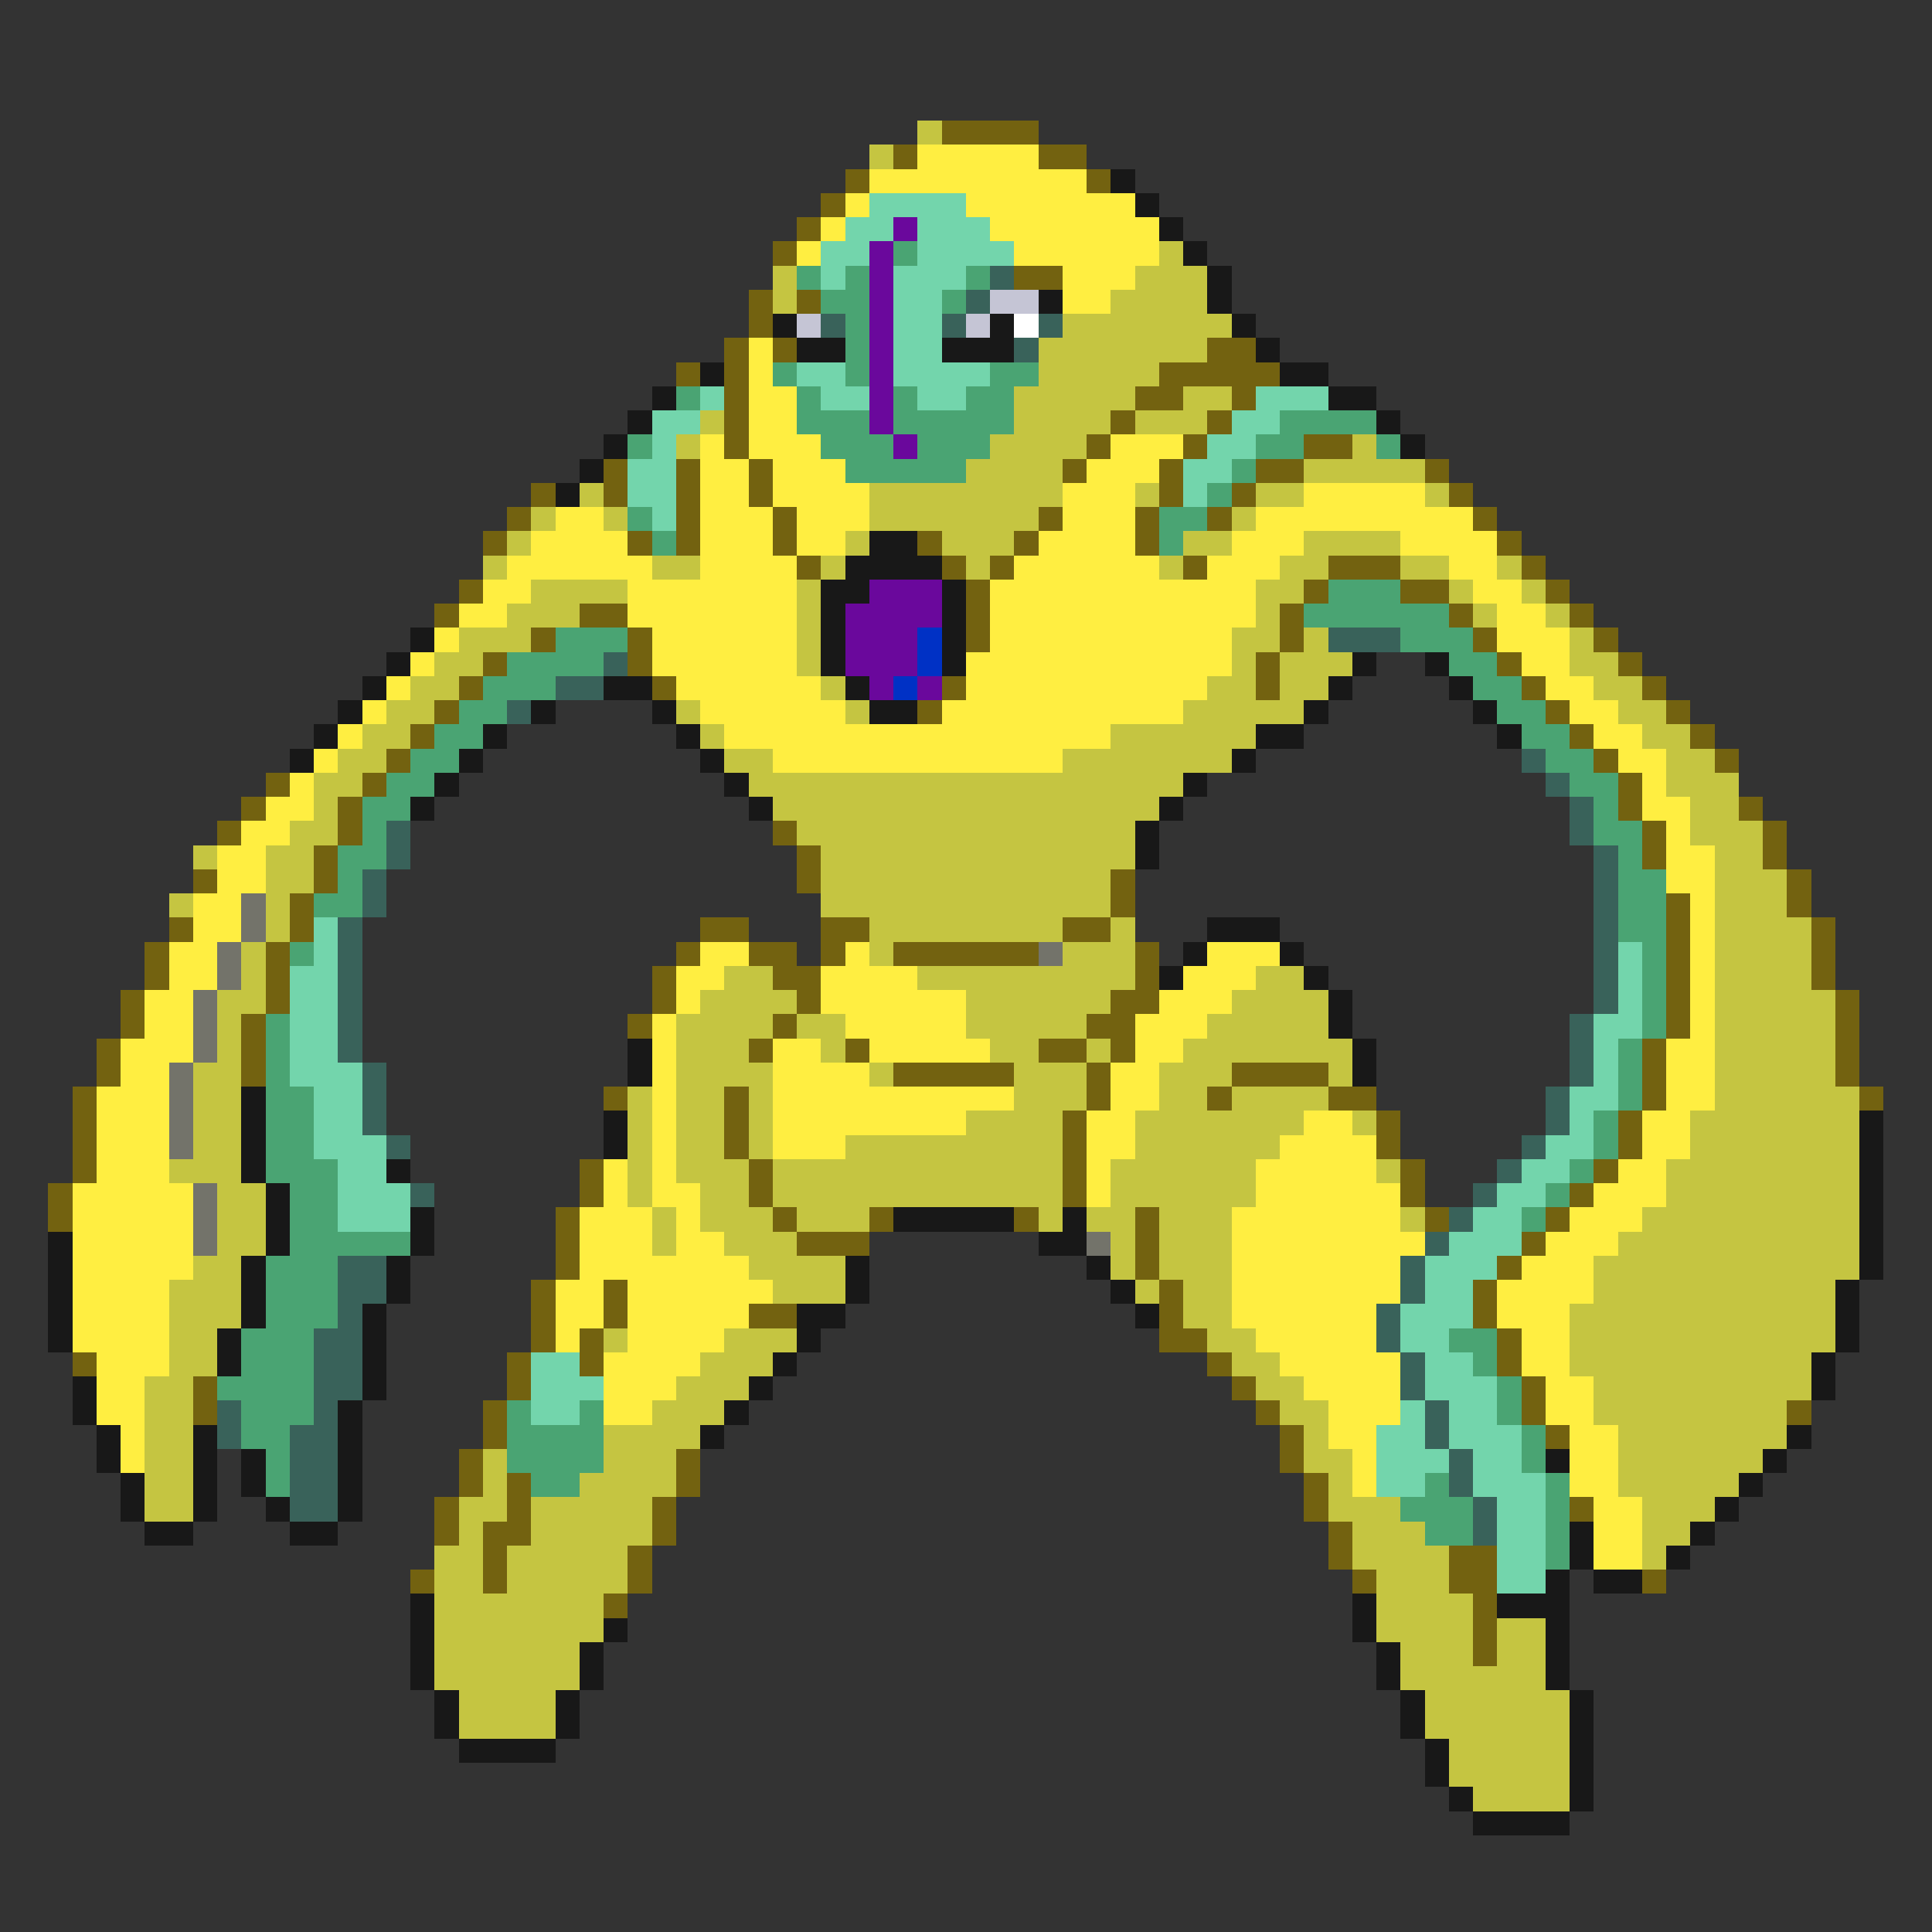 <svg xmlns="http://www.w3.org/2000/svg" viewBox="0 -0.5 80 80" shape-rendering="crispEdges">
<rect x="0" y="-0.5" width="80" height="80" fill="#333333" stroke="none"/>
<path stroke="#c5c541" d="M38 5h1M36 6h1M48 10h1M32 11h1M47 11h3M32 12h1M46 12h4M44 13h7M43 14h7M43 15h5M42 16h5M49 16h2M29 17h1M42 17h4M47 17h3M28 18h1M41 18h4M56 18h1M40 19h4M54 19h5M24 20h1M36 20h8M47 20h1M52 20h2M59 20h1M22 21h1M25 21h1M36 21h7M51 21h1M21 22h1M35 22h1M39 22h3M49 22h2M54 22h4M20 23h1M27 23h2M34 23h1M40 23h1M48 23h1M53 23h2M58 23h2M62 23h1M22 24h4M33 24h1M52 24h2M60 24h1M63 24h1M21 25h3M33 25h1M52 25h1M61 25h1M64 25h1M19 26h3M33 26h1M51 26h2M54 26h1M65 26h1M18 27h2M33 27h1M51 27h1M53 27h3M65 27h2M17 28h2M34 28h1M50 28h2M53 28h2M66 28h2M16 29h2M28 29h1M35 29h1M49 29h5M67 29h2M15 30h2M29 30h1M46 30h6M68 30h2M14 31h2M30 31h2M44 31h7M69 31h2M13 32h2M31 32h18M69 32h3M13 33h1M32 33h16M70 33h2M12 34h2M33 34h14M70 34h3M8 35h1M11 35h2M34 35h13M71 35h2M11 36h2M34 36h12M71 36h3M7 37h1M11 37h1M34 37h12M71 37h3M11 38h1M36 38h8M46 38h1M71 38h4M10 39h1M36 39h1M44 39h3M71 39h4M10 40h1M30 40h2M38 40h9M52 40h2M71 40h4M9 41h2M29 41h4M40 41h6M51 41h4M71 41h5M9 42h1M28 42h4M33 42h2M40 42h5M50 42h5M71 42h5M9 43h1M28 43h3M34 43h1M41 43h2M45 43h1M49 43h7M71 43h5M8 44h2M28 44h4M36 44h1M42 44h3M48 44h3M55 44h1M71 44h5M8 45h2M26 45h1M28 45h2M31 45h1M42 45h3M48 45h2M51 45h4M71 45h6M8 46h2M26 46h1M28 46h2M31 46h1M40 46h4M47 46h7M56 46h1M70 46h7M8 47h2M26 47h1M28 47h2M31 47h1M35 47h9M47 47h6M70 47h7M7 48h3M26 48h1M28 48h3M32 48h12M46 48h6M57 48h1M69 48h8M9 49h2M26 49h1M29 49h2M32 49h12M46 49h6M69 49h8M9 50h2M27 50h1M29 50h3M33 50h3M43 50h1M45 50h2M48 50h3M58 50h1M68 50h9M9 51h2M27 51h1M30 51h3M46 51h1M48 51h3M67 51h10M8 52h2M31 52h4M46 52h1M48 52h3M66 52h11M7 53h3M32 53h3M47 53h1M49 53h2M66 53h10M7 54h3M49 54h2M65 54h11M7 55h2M25 55h1M30 55h3M50 55h2M65 55h11M7 56h2M29 56h3M51 56h2M65 56h10M6 57h2M28 57h3M52 57h2M66 57h9M6 58h2M27 58h3M53 58h2M66 58h8M6 59h2M25 59h4M54 59h1M67 59h7M6 60h2M20 60h1M25 60h3M54 60h2M67 60h6M6 61h2M20 61h1M24 61h4M55 61h1M67 61h5M6 62h2M19 62h2M22 62h5M55 62h3M68 62h3M19 63h1M22 63h5M56 63h3M68 63h2M18 64h2M21 64h5M56 64h4M68 64h1M18 65h2M21 65h5M57 65h3M18 66h7M57 66h4M18 67h7M57 67h4M62 67h2M18 68h6M58 68h3M62 68h2M18 69h6M58 69h6M19 70h4M59 70h6M19 71h4M59 71h6M60 72h5M60 73h5M61 74h4" />
<path stroke="#736210" d="M39 5h4M37 6h1M43 6h2M35 7h1M45 7h1M34 8h1M33 9h1M32 10h1M42 11h2M31 12h1M33 12h1M31 13h1M30 14h1M32 14h1M50 14h2M28 15h1M30 15h1M48 15h5M30 16h1M47 16h2M51 16h1M30 17h1M46 17h1M50 17h1M30 18h1M45 18h1M49 18h1M54 18h2M25 19h1M28 19h1M31 19h1M44 19h1M48 19h1M52 19h2M59 19h1M22 20h1M25 20h1M28 20h1M31 20h1M48 20h1M51 20h1M60 20h1M21 21h1M28 21h1M32 21h1M43 21h1M47 21h1M50 21h1M61 21h1M20 22h1M26 22h1M28 22h1M32 22h1M38 22h1M42 22h1M47 22h1M62 22h1M33 23h1M39 23h1M41 23h1M49 23h1M55 23h3M63 23h1M19 24h1M40 24h1M54 24h1M58 24h2M64 24h1M18 25h1M24 25h2M40 25h1M53 25h1M60 25h1M65 25h1M22 26h1M26 26h1M40 26h1M53 26h1M61 26h1M66 26h1M20 27h1M26 27h1M52 27h1M62 27h1M67 27h1M19 28h1M27 28h1M39 28h1M52 28h1M63 28h1M68 28h1M18 29h1M38 29h1M64 29h1M69 29h1M17 30h1M65 30h1M70 30h1M16 31h1M66 31h1M71 31h1M11 32h1M15 32h1M67 32h1M10 33h1M14 33h1M67 33h1M72 33h1M9 34h1M14 34h1M32 34h1M68 34h1M73 34h1M13 35h1M33 35h1M68 35h1M73 35h1M8 36h1M13 36h1M33 36h1M46 36h1M74 36h1M12 37h1M46 37h1M69 37h1M74 37h1M7 38h1M12 38h1M29 38h2M34 38h2M44 38h2M69 38h1M75 38h1M6 39h1M11 39h1M28 39h1M31 39h2M34 39h1M37 39h6M47 39h1M69 39h1M75 39h1M6 40h1M11 40h1M27 40h1M32 40h2M47 40h1M69 40h1M75 40h1M5 41h1M11 41h1M27 41h1M33 41h1M46 41h2M69 41h1M76 41h1M5 42h1M10 42h1M26 42h1M32 42h1M45 42h2M69 42h1M76 42h1M4 43h1M10 43h1M31 43h1M35 43h1M43 43h2M46 43h1M68 43h1M76 43h1M4 44h1M10 44h1M37 44h5M45 44h1M51 44h4M68 44h1M76 44h1M3 45h1M25 45h1M30 45h1M45 45h1M50 45h1M55 45h2M68 45h1M77 45h1M3 46h1M30 46h1M44 46h1M57 46h1M67 46h1M3 47h1M30 47h1M44 47h1M57 47h1M67 47h1M3 48h1M24 48h1M31 48h1M44 48h1M58 48h1M66 48h1M2 49h1M24 49h1M31 49h1M44 49h1M58 49h1M65 49h1M2 50h1M23 50h1M32 50h1M36 50h1M42 50h1M47 50h1M59 50h1M64 50h1M23 51h1M33 51h3M47 51h1M63 51h1M23 52h1M47 52h1M62 52h1M22 53h1M25 53h1M48 53h1M61 53h1M22 54h1M25 54h1M31 54h2M48 54h1M61 54h1M22 55h1M24 55h1M48 55h2M62 55h1M3 56h1M21 56h1M24 56h1M50 56h1M62 56h1M8 57h1M21 57h1M51 57h1M63 57h1M8 58h1M20 58h1M52 58h1M63 58h1M74 58h1M20 59h1M53 59h1M64 59h1M19 60h1M28 60h1M53 60h1M19 61h1M21 61h1M28 61h1M54 61h1M18 62h1M21 62h1M27 62h1M54 62h1M65 62h1M18 63h1M20 63h2M27 63h1M55 63h1M20 64h1M26 64h1M55 64h1M60 64h2M17 65h1M20 65h1M26 65h1M56 65h1M60 65h2M68 65h1M25 66h1M61 66h1M61 67h1M61 68h1" />
<path stroke="#ffee41" d="M38 6h5M36 7h9M35 8h1M40 8h7M34 9h1M41 9h7M33 10h1M42 10h6M44 11h3M44 12h2M31 14h1M31 15h1M31 16h2M31 17h2M29 18h1M31 18h3M46 18h3M29 19h2M32 19h3M45 19h3M29 20h2M32 20h4M44 20h3M54 20h5M23 21h2M29 21h3M33 21h3M44 21h3M52 21h9M22 22h4M29 22h3M33 22h2M43 22h4M51 22h3M58 22h4M21 23h6M29 23h4M42 23h6M50 23h3M60 23h2M20 24h2M26 24h7M41 24h11M61 24h2M19 25h2M26 25h7M41 25h11M62 25h2M18 26h1M27 26h6M41 26h10M62 26h3M17 27h1M27 27h6M40 27h11M63 27h2M16 28h1M28 28h6M40 28h10M64 28h2M15 29h1M29 29h6M39 29h10M65 29h2M14 30h1M30 30h16M66 30h2M13 31h1M32 31h12M67 31h2M12 32h1M68 32h1M11 33h2M68 33h2M10 34h2M69 34h1M9 35h2M69 35h2M9 36h2M69 36h2M8 37h2M70 37h1M8 38h2M70 38h1M7 39h2M29 39h2M35 39h1M50 39h3M70 39h1M7 40h2M28 40h2M34 40h4M49 40h3M70 40h1M6 41h2M28 41h1M34 41h6M48 41h3M70 41h1M6 42h2M27 42h1M35 42h5M47 42h3M70 42h1M5 43h3M27 43h1M32 43h2M36 43h5M47 43h2M69 43h2M5 44h2M27 44h1M32 44h4M46 44h2M69 44h2M4 45h3M27 45h1M32 45h10M46 45h2M69 45h2M4 46h3M27 46h1M32 46h8M45 46h2M54 46h2M68 46h2M4 47h3M27 47h1M32 47h3M45 47h2M53 47h4M68 47h2M4 48h3M25 48h1M27 48h1M45 48h1M52 48h5M67 48h2M3 49h5M25 49h1M27 49h2M45 49h1M52 49h6M66 49h3M3 50h5M24 50h3M28 50h1M51 50h7M65 50h3M3 51h5M24 51h3M28 51h2M51 51h8M64 51h3M3 52h5M24 52h7M51 52h7M63 52h3M3 53h4M23 53h2M26 53h6M51 53h7M62 53h4M3 54h4M23 54h2M26 54h5M51 54h6M62 54h3M3 55h4M23 55h1M26 55h4M52 55h5M63 55h2M4 56h3M25 56h4M53 56h5M63 56h2M4 57h2M25 57h3M54 57h4M64 57h2M4 58h2M25 58h2M55 58h3M64 58h2M5 59h1M55 59h2M65 59h2M5 60h1M56 60h1M65 60h2M56 61h1M65 61h2M66 62h2M66 63h2M66 64h2" />
<path stroke="#181818" d="M46 7h1M47 8h1M48 9h1M49 10h1M50 11h1M43 12h1M50 12h1M32 13h1M41 13h1M51 13h1M33 14h2M39 14h3M52 14h1M29 15h1M53 15h2M27 16h1M55 16h2M26 17h1M57 17h1M25 18h1M58 18h1M24 19h1M23 20h1M36 22h2M35 23h4M34 24h2M39 24h1M34 25h1M39 25h1M17 26h1M34 26h1M39 26h1M16 27h1M34 27h1M39 27h1M56 27h1M59 27h1M15 28h1M25 28h2M35 28h1M55 28h1M60 28h1M14 29h1M22 29h1M27 29h1M36 29h2M54 29h1M61 29h1M13 30h1M20 30h1M28 30h1M52 30h2M62 30h1M12 31h1M19 31h1M29 31h1M51 31h1M18 32h1M30 32h1M49 32h1M17 33h1M31 33h1M48 33h1M47 34h1M47 35h1M50 38h3M49 39h1M53 39h1M48 40h1M54 40h1M55 41h1M55 42h1M26 43h1M56 43h1M26 44h1M56 44h1M10 45h1M10 46h1M25 46h1M77 46h1M10 47h1M25 47h1M77 47h1M10 48h1M16 48h1M77 48h1M11 49h1M77 49h1M11 50h1M17 50h1M37 50h5M44 50h1M77 50h1M2 51h1M11 51h1M17 51h1M43 51h2M77 51h1M2 52h1M10 52h1M16 52h1M35 52h1M45 52h1M77 52h1M2 53h1M10 53h1M16 53h1M35 53h1M46 53h1M76 53h1M2 54h1M10 54h1M15 54h1M33 54h2M47 54h1M76 54h1M2 55h1M9 55h1M15 55h1M33 55h1M76 55h1M9 56h1M15 56h1M32 56h1M75 56h1M3 57h1M15 57h1M31 57h1M75 57h1M3 58h1M14 58h1M30 58h1M4 59h1M8 59h1M14 59h1M29 59h1M74 59h1M4 60h1M8 60h1M10 60h1M14 60h1M64 60h1M73 60h1M5 61h1M8 61h1M10 61h1M14 61h1M72 61h1M5 62h1M8 62h1M11 62h1M14 62h1M71 62h1M6 63h2M12 63h2M65 63h1M70 63h1M65 64h1M69 64h1M64 65h1M66 65h2M17 66h1M56 66h1M62 66h3M17 67h1M25 67h1M56 67h1M64 67h1M17 68h1M24 68h1M57 68h1M64 68h1M17 69h1M24 69h1M57 69h1M64 69h1M18 70h1M23 70h1M58 70h1M65 70h1M18 71h1M23 71h1M58 71h1M65 71h1M19 72h4M59 72h1M65 72h1M59 73h1M65 73h1M60 74h1M65 74h1M61 75h4" />
<path stroke="#73d5ac" d="M36 8h4M35 9h2M38 9h3M34 10h2M38 10h4M34 11h1M37 11h3M37 12h2M37 13h2M37 14h2M33 15h2M37 15h4M29 16h1M34 16h2M38 16h2M52 16h3M27 17h2M51 17h2M27 18h1M50 18h2M26 19h2M49 19h2M26 20h2M49 20h1M27 21h1M13 38h1M13 39h1M67 39h1M12 40h2M67 40h1M12 41h2M67 41h1M12 42h2M66 42h2M12 43h2M66 43h1M12 44h3M66 44h1M13 45h2M65 45h2M13 46h2M65 46h1M13 47h3M64 47h2M14 48h2M63 48h2M14 49h3M62 49h2M14 50h3M61 50h2M60 51h3M59 52h3M59 53h2M58 54h3M58 55h2M22 56h2M59 56h2M22 57h3M59 57h3M22 58h2M58 58h1M60 58h2M57 59h2M60 59h3M57 60h3M61 60h2M57 61h2M61 61h3M62 62h2M62 63h2M62 64h2M62 65h2" />
<path stroke="#6a089c" d="M37 9h1M36 10h1M36 11h1M36 12h1M36 13h1M36 14h1M36 15h1M36 16h1M36 17h1M37 18h1M36 24h3M35 25h4M35 26h3M35 27h3M36 28h1M38 28h1" />
<path stroke="#4aa473" d="M37 10h1M33 11h1M35 11h1M40 11h1M34 12h2M39 12h1M35 13h1M35 14h1M32 15h1M35 15h1M41 15h2M28 16h1M33 16h1M37 16h1M40 16h2M33 17h3M37 17h5M53 17h4M26 18h1M34 18h3M38 18h3M52 18h2M57 18h1M35 19h5M51 19h1M50 20h1M26 21h1M48 21h2M27 22h1M48 22h1M55 24h3M54 25h6M23 26h3M58 26h3M21 27h4M60 27h2M20 28h3M61 28h2M19 29h2M62 29h2M18 30h2M63 30h2M17 31h2M64 31h2M16 32h2M65 32h2M15 33h2M66 33h1M15 34h1M66 34h2M14 35h2M67 35h1M14 36h1M67 36h2M13 37h2M67 37h2M67 38h2M12 39h1M68 39h1M68 40h1M68 41h1M11 42h1M68 42h1M11 43h1M67 43h1M11 44h1M67 44h1M11 45h2M67 45h1M11 46h2M66 46h1M11 47h2M66 47h1M11 48h3M65 48h1M12 49h2M64 49h1M12 50h2M63 50h1M12 51h5M11 52h3M11 53h3M11 54h3M10 55h3M60 55h2M10 56h3M61 56h1M9 57h4M62 57h1M10 58h3M21 58h1M24 58h1M62 58h1M10 59h2M21 59h4M63 59h1M11 60h1M21 60h4M63 60h1M11 61h1M22 61h2M59 61h1M64 61h1M58 62h3M64 62h1M59 63h2M64 63h1M64 64h1" />
<path stroke="#39625a" d="M41 11h1M40 12h1M34 13h1M39 13h1M43 13h1M42 14h1M55 26h3M25 27h1M23 28h2M21 29h1M63 31h1M64 32h1M65 33h1M16 34h1M65 34h1M16 35h1M66 35h1M15 36h1M66 36h1M15 37h1M66 37h1M14 38h1M66 38h1M14 39h1M66 39h1M14 40h1M66 40h1M14 41h1M66 41h1M14 42h1M65 42h1M14 43h1M65 43h1M15 44h1M65 44h1M15 45h1M64 45h1M15 46h1M64 46h1M16 47h1M63 47h1M62 48h1M17 49h1M61 49h1M60 50h1M59 51h1M14 52h2M58 52h1M14 53h2M58 53h1M14 54h1M57 54h1M13 55h2M57 55h1M13 56h2M58 56h1M13 57h2M58 57h1M9 58h1M13 58h1M59 58h1M9 59h1M12 59h2M59 59h1M12 60h2M60 60h1M12 61h2M60 61h1M12 62h2M61 62h1M61 63h1" />
<path stroke="#c5c5d5" d="M41 12h2M33 13h1M40 13h1" />
<path stroke="#ffffff" d="M42 13h1" />
<path stroke="#0031c5" d="M38 26h1M38 27h1M37 28h1" />
<path stroke="#73736a" d="M10 37h1M10 38h1M9 39h1M43 39h1M9 40h1M8 41h1M8 42h1M8 43h1M7 44h1M7 45h1M7 46h1M7 47h1M8 49h1M8 50h1M8 51h1M45 51h1" />
</svg>